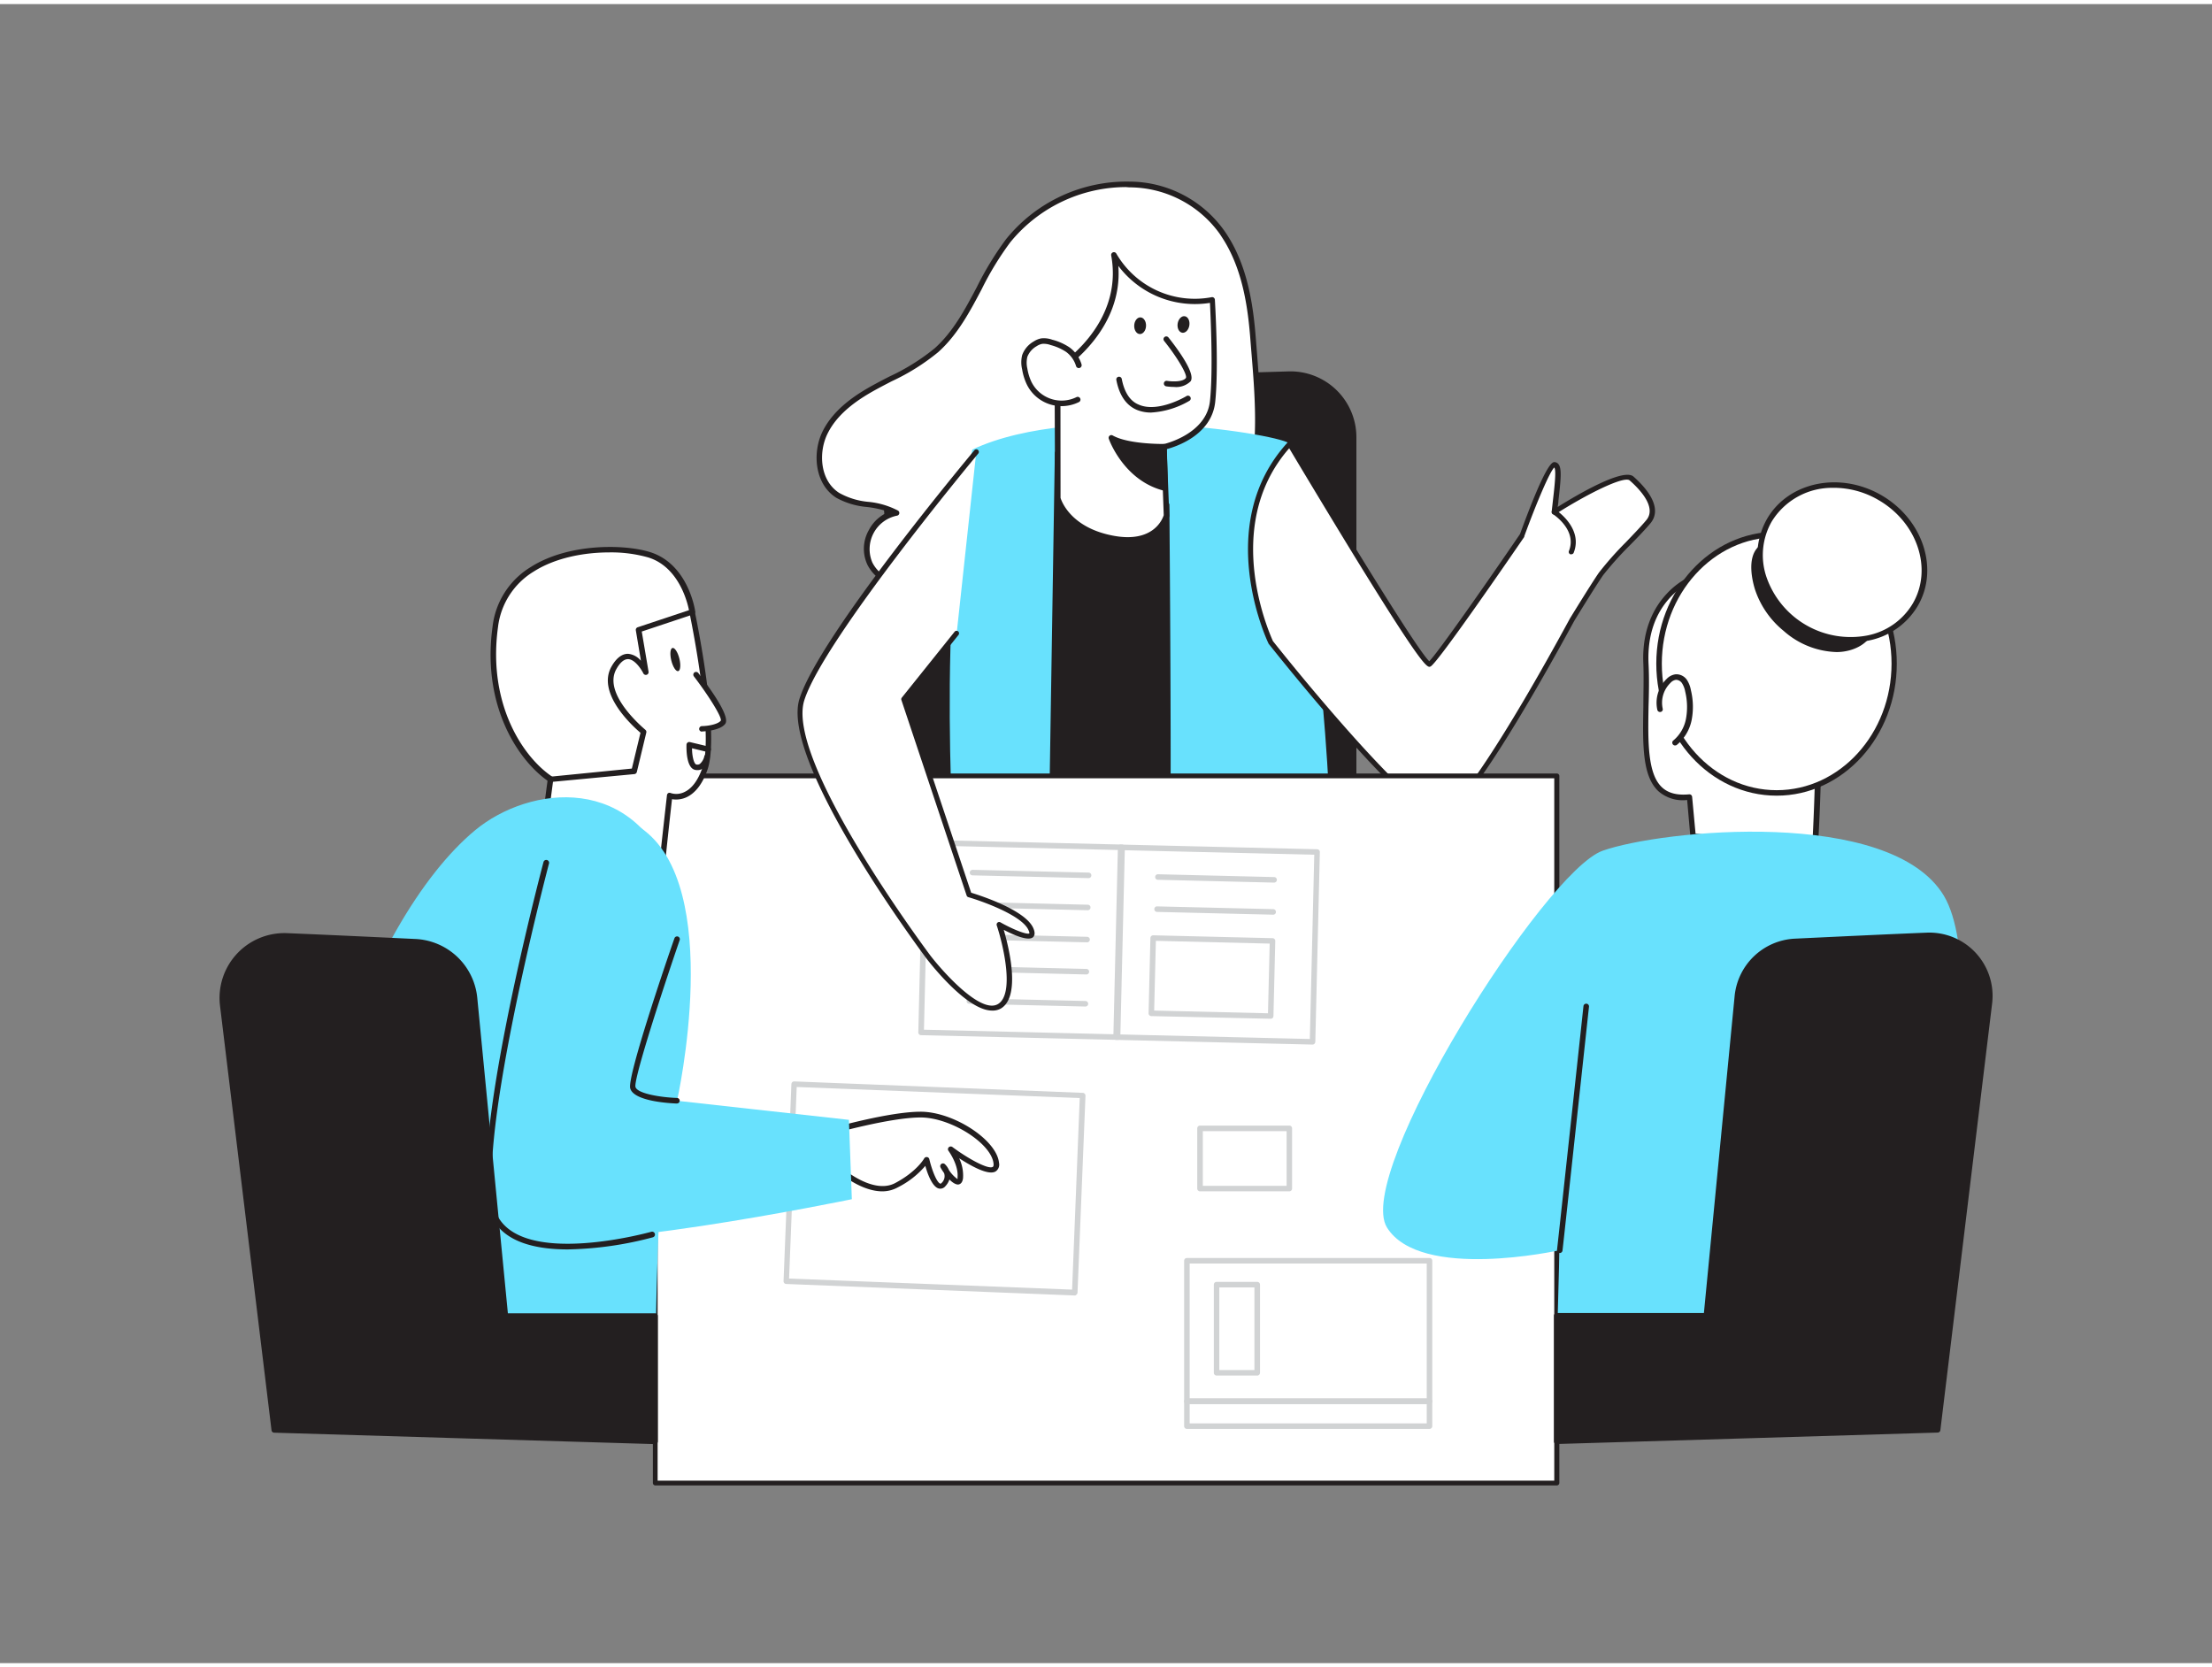 <svg xmlns="http://www.w3.org/2000/svg" viewBox="0 0 400 300" width="406" height="306" class="illustration styles_illustrationTablet__1DWOa"><rect x="0" y="0" width="400" height="300" fill="#808080" stroke="none"/><g id="_115_team_meeting_flatline" data-name="#115_team_meeting_flatline"><path d="M244.79,149.65V78.33A11.42,11.42,0,0,0,233,66.91l-62.51,1.88a11.43,11.43,0,0,0-11.05,12.37l6.19,74.12Z" fill="#231f20"></path><path d="M165.66,155.77a.49.49,0,0,1-.5-.45L159,81.2A11.93,11.93,0,0,1,170.5,68.29L233,66.42a11.92,11.92,0,0,1,12.28,11.91v71.32a.5.5,0,0,1-.46.5l-79.14,5.62Zm67.72-88.36H233l-62.51,1.88A10.92,10.92,0,0,0,160,81.12l6.14,73.63,78.19-5.56V78.33a10.92,10.92,0,0,0-10.92-10.92Zm11.41,82.24h0Z" fill="#231f20"></path><path d="M306.15,103.79s-9.1,3.42-8.53,15.48-2.52,25.1,7.9,24.11l.63,7.1,22,2.34s2.3-36.88-1.83-43S306.15,103.79,306.15,103.79Z" fill="#fff"></path><path d="M328.17,153.31h-.05l-22-2.34a.5.5,0,0,1-.45-.45l-.58-6.6a6.7,6.7,0,0,1-5.17-1.56c-3-2.76-2.87-8.59-2.75-15.34,0-2.53.09-5.15,0-7.72-.3-6.41,2.11-10.4,4.19-12.63a13.87,13.87,0,0,1,4.66-3.35.57.57,0,0,1,.18,0c.67,0,16.37.07,20.6,6.29s2,41.75,1.92,43.27a.5.5,0,0,1-.18.35A.52.52,0,0,1,328.17,153.31ZM306.61,150l21.1,2.24c.25-4.5,1.94-36.64-1.79-42.13s-18.36-5.84-19.68-5.85c-.94.38-8.64,3.9-8.13,15,.13,2.61.08,5.24,0,7.79-.11,6.24-.21,12.14,2.44,14.59,1.13,1.05,2.73,1.46,4.89,1.26a.53.53,0,0,1,.37.11.52.52,0,0,1,.18.34Z" fill="#231f20"></path><ellipse cx="321.28" cy="119.27" rx="21.27" ry="23.37" fill="#fff"></ellipse><path d="M321.28,143.14c-12,0-21.77-10.71-21.77-23.87s9.77-23.86,21.77-23.86S343,106.11,343,119.27,333.28,143.14,321.28,143.14Zm0-46.74c-11.45,0-20.77,10.26-20.77,22.87s9.32,22.88,20.77,22.88,20.77-10.26,20.77-22.88S332.73,96.4,321.28,96.4Z" fill="#231f20"></path><path d="M220.94,41.21c-9.36-13.13-29.31-10.19-38.65,1.62-4.92,6.22-7.06,14.53-13,19.8-3.15,2.81-7.12,4.51-10.84,6.52s-7.4,4.56-9.27,8.35-1.28,9.08,2.29,11.35c3.14,2,7.46,1.17,10.64,3.12-4,.53-6.67,5.58-4.83,9.19,1.56,3.07,5.22,4.33,8.56,5.16,11.78,3,24.35,4.06,36,.58,8.7-2.59,17.58-8.36,22.46-16.2,4.63-7.44,2.95-21.47,2.3-30-.47-6.21-1.46-12.55-4.62-17.91C221.66,42.26,221.31,41.72,220.94,41.21Z" fill="#fff"></path><path d="M186.25,109.54a84.65,84.65,0,0,1-20.51-2.74c-3.47-.86-7.24-2.19-8.88-5.41a6.8,6.8,0,0,1,.22-6.21,7.09,7.09,0,0,1,3.64-3.36,18.59,18.59,0,0,0-3.94-.88,13.92,13.92,0,0,1-5.56-1.67c-3.94-2.51-4.35-8.18-2.47-12,2.06-4.15,6.15-6.76,9.49-8.56.84-.46,1.69-.9,2.55-1.34A38.7,38.7,0,0,0,169,62.26c3.37-3,5.55-7.13,7.66-11.12a56.93,56.93,0,0,1,5.26-8.62A28,28,0,0,1,204.23,32.1a21.12,21.12,0,0,1,17.12,8.82c.37.52.73,1.08,1.07,1.65,3.35,5.68,4.25,12.35,4.69,18.12.06.78.13,1.61.2,2.48C228,72,229,84.07,224.73,91c-4.6,7.41-13.1,13.54-22.74,16.42A54.94,54.94,0,0,1,186.25,109.54Zm17.33-76.45a27.07,27.07,0,0,0-20.9,10,54.88,54.88,0,0,0-5.16,8.47c-2.15,4.07-4.38,8.27-7.88,11.39a39.06,39.06,0,0,1-8.4,5.26c-.85.44-1.7.88-2.53,1.33-3.21,1.74-7.14,4.23-9.06,8.13-1.7,3.43-1.37,8.5,2.1,10.72A13.2,13.2,0,0,0,156.93,90a14.51,14.51,0,0,1,5.46,1.59.5.5,0,0,1-.19.92,6.17,6.17,0,0,0-4.45,8.47c1.46,2.88,5,4.1,8.23,4.91,13.61,3.4,25.63,3.6,35.73.59,9.41-2.81,17.7-8.79,22.18-16,4.11-6.62,3.14-18.51,2.43-27.19-.07-.87-.14-1.7-.2-2.48-.43-5.66-1.31-12.19-4.56-17.7-.32-.54-.67-1.07-1-1.57h0a20.15,20.15,0,0,0-16.34-8.4Z" fill="#231f20"></path><path d="M233.2,79.55c-.24-1.51-38.26-8-57.36,1C169,106.74,172.78,158,172.78,158l67.92-.52S241.33,129.24,233.2,79.55Z" fill="#68e1fd"></path><path d="M191.25,81.22s-1.19,75.55-1.2,76.08,20.45,0,21-.89,0-65.81,0-65.81L194.16,87" fill="#231f20"></path><path d="M193.92,158a25,25,0,0,1-3.91-.17.55.55,0,0,1-.46-.55c0-.52,1.19-75.32,1.2-76.08a.49.49,0,0,1,.5-.49.5.5,0,0,1,.49.51c0,.72-1.1,69.91-1.19,75.7,2.52.29,18.24-.16,20-.84.33-2.58.06-47.33-.08-65.08l-16.47-3.58a.5.5,0,1,1,.21-1l16.86,3.66a.49.49,0,0,1,.39.48c.16,19.56.46,65.15-.06,66.06-.17.29-.49.84-10.46,1.21C198.6,158,196,158,193.92,158Zm16.77-2Z" fill="#231f20"></path><path d="M210.45,80.06l.5,12.42s-1.39,5.74-9.78,4.14-9.89-7.26-9.89-7.26l-.09-23.2s12.67-7.54,10.21-20.8c0,0,5.54,10.26,17.79,8.09,0,0,.75,11.91.06,18.38S210.45,80.06,210.45,80.06Z" fill="#fff"></path><path d="M203.93,97.4a15.29,15.29,0,0,1-2.85-.29c-8.61-1.64-10.22-7.38-10.29-7.62a.53.53,0,0,1,0-.13l-.09-23.2a.51.51,0,0,1,.24-.43c.12-.07,12.34-7.52,10-20.28a.5.5,0,0,1,.93-.33A16.39,16.39,0,0,0,219.11,53a.46.46,0,0,1,.39.1.48.48,0,0,1,.19.36c0,.12.74,12,.06,18.47-.64,6-7.06,8.09-8.78,8.55l.48,12a.59.59,0,0,1,0,.13C211.42,92.65,210.19,97.4,203.93,97.4Zm-12.15-8.11c.18.61,1.88,5.38,9.48,6.83,7.39,1.42,9-3.13,9.18-3.7L210,80.08a.5.5,0,0,1,.4-.51c.07,0,7.76-1.76,8.4-7.79.59-5.57.11-15.33,0-17.75a17.34,17.34,0,0,1-16.57-6.69c.84,11.18-8.8,18-10.47,19.1Z" fill="#231f20"></path><path d="M195.08,65.31a5.42,5.42,0,0,0-2-2.81,9.62,9.62,0,0,0-3-1.32,3.94,3.94,0,0,0-1.76-.23,3.3,3.3,0,0,0-1.16.49,4.19,4.19,0,0,0-1.9,2.19,4.92,4.92,0,0,0,0,2.38,9.83,9.83,0,0,0,.76,2.49,6.57,6.57,0,0,0,8.87,3" fill="#fff"></path><path d="M192,72.7a7,7,0,0,1-6.36-4,10.16,10.16,0,0,1-.8-2.62,5.48,5.48,0,0,1,0-2.61A4.65,4.65,0,0,1,186.94,61a3.76,3.76,0,0,1,1.34-.55,4.4,4.4,0,0,1,2,.24,10.12,10.12,0,0,1,3.14,1.4,5.91,5.91,0,0,1,2.16,3.07.5.5,0,0,1-1,.28,4.93,4.93,0,0,0-1.8-2.55A9.38,9.38,0,0,0,190,61.66a3.56,3.56,0,0,0-1.54-.22,2.79,2.79,0,0,0-1,.42,3.81,3.81,0,0,0-1.68,1.92,4.56,4.56,0,0,0,0,2.14,9.05,9.05,0,0,0,.72,2.36,6.09,6.09,0,0,0,8.19,2.78.5.5,0,0,1,.45.89A7.08,7.08,0,0,1,192,72.7Z" fill="#231f20"></path><path d="M210.9,60.59s4.88,6.11,3.94,7.32-3.88.71-3.88.71" fill="#fff"></path><path d="M212.31,69.23a9.69,9.69,0,0,1-1.43-.11.51.51,0,0,1-.41-.58.49.49,0,0,1,.57-.41c.69.12,2.8.27,3.41-.52.31-.55-1.53-3.69-3.94-6.7a.5.5,0,0,1,.08-.71.5.5,0,0,1,.7.08c1.54,1.93,5,6.56,4,7.94A3.71,3.71,0,0,1,212.31,69.23Z" fill="#231f20"></path><ellipse cx="206.19" cy="58.17" rx="1.51" ry="1.07" transform="translate(139.56 261.78) rotate(-87.64)" fill="#231f20"></ellipse><ellipse cx="214.01" cy="57.94" rx="1.51" ry="1.07" transform="translate(124.37 260.72) rotate(-81.3)" fill="#231f20"></ellipse><path d="M214.82,71.31s-10.58,6.41-12.46-3.43" fill="#fff"></path><path d="M208.16,73.86a6.65,6.65,0,0,1-2.67-.52c-1.88-.84-3.1-2.64-3.62-5.37a.49.49,0,0,1,.4-.58.5.5,0,0,1,.58.39c.46,2.39,1.48,4,3.05,4.64,3.49,1.56,8.61-1.5,8.66-1.54a.5.5,0,0,1,.52.86A15.44,15.44,0,0,1,208.16,73.86Z" fill="#231f20"></path><path d="M210.45,80.06s-6.45.11-9.49-1.6c0,0,2.62,7.33,9.67,9.07Z" fill="#231f20"></path><path d="M210.63,88h-.12c-7.22-1.79-9.9-9.08-10-9.39a.49.49,0,0,1,.71-.6c2.88,1.62,9.17,1.53,9.23,1.53A.53.53,0,0,1,211,80l.18,7.48a.5.5,0,0,1-.5.51ZM202,79.45c1,2,3.54,6,8.17,7.42L210,80.55A27.46,27.46,0,0,1,202,79.45Z" fill="#231f20"></path><path d="M295.07,85.8c-1.87-1.67-14,6-14,6,.52-4.79,1.15-8.43,0-8.54s-5.83,12.78-5.83,12.78-15.52,22.66-16.77,23.29S233.2,79.55,233.2,79.55c-13.66,14.9-3.43,35.83-3.43,35.83s25.31,31.87,30.62,31.56c4.29-.25,18.59-25.84,23.91-35.63h0s3.69-6,5.19-8.22,6.41-6.87,8.6-9.48S297,87.47,295.07,85.8Z" fill="#fff"></path><path d="M260.32,147.4c-5.55,0-28.32-28.47-30.91-31.73-.16-.3-10.26-21.48,3.46-36.43a.45.45,0,0,1,.38-.14.42.42,0,0,1,.34.22c8.95,15,22.69,37.52,24.87,39.51,1.56-1.55,10.52-14.37,16.41-23,4.79-13.15,5.9-13.06,6.29-13a.92.92,0,0,1,.65.35c.64.79.45,2.71,0,6.64,0,.36-.08.73-.13,1.11,3.57-2.23,11.88-7.11,13.71-5.49h0c3.75,3.34,4.83,6.34,3.06,8.45-.92,1.1-2.29,2.53-3.74,4a59.77,59.77,0,0,0-4.83,5.4c-1.48,2.15-5.14,8.14-5.18,8.2-7.21,13.26-20,35.59-24.28,35.85ZM233.13,80.32c-12.67,14.46-3,34.66-2.95,34.86,10,12.58,26.27,31.31,30.11,31.31h.07c2.75-.17,11.77-13.73,23.54-35.4.05-.08,3.72-6.08,5.22-8.26A59.59,59.59,0,0,1,294,97.32c1.44-1.5,2.8-2.92,3.7-4,1.9-2.26-1.05-5.47-3-7.18-1-.89-7.74,2.47-13.41,6.09a.48.48,0,0,1-.49,0,.45.45,0,0,1-.21-.44c.08-.71.16-1.4.23-2.05.27-2.33.64-5.5.24-5.94-.85.78-3.38,6.83-5.42,12.43a1.17,1.17,0,0,1,0,.11c-2.61,3.8-15.65,22.79-16.94,23.43-.56.29-1.15.59-13.72-19.84C239.7,91.31,234.45,82.54,233.13,80.32Z" fill="#231f20"></path><path d="M284.13,99.49a.38.38,0,0,1-.17,0,.46.46,0,0,1-.25-.59c1.5-3.76-2.67-6.52-2.84-6.63a.46.46,0,1,1,.49-.77c.05,0,5,3.28,3.2,7.74A.46.46,0,0,1,284.13,99.49Z" fill="#231f20"></path><rect x="118.47" y="139.58" width="163.05" height="127.83" fill="#fff"></rect><path d="M281.52,267.87h-163a.46.46,0,0,1-.46-.46V139.58a.45.45,0,0,1,.46-.45h163a.46.46,0,0,1,.46.45V267.41A.47.47,0,0,1,281.52,267.87ZM118.92,267H281.06V140H118.92Z" fill="#231f20"></path><path d="M194.35,233.52h0l-52.18-2.08a.5.5,0,0,1-.48-.52l1.42-35.63a.54.54,0,0,1,.16-.35.53.53,0,0,1,.36-.13l52.18,2.07a.51.51,0,0,1,.48.52L194.85,233a.5.5,0,0,1-.16.34A.48.48,0,0,1,194.35,233.52Zm-51.66-3.06,51.18,2,1.38-34.64-51.18-2Z" fill="#d1d3d4"></path><path d="M202.08,187.3h0l-35.53-.85a.51.51,0,0,1-.35-.15.54.54,0,0,1-.14-.36l.83-34.32a.5.5,0,0,1,.51-.49l35.53.85a.5.5,0,0,1,.48.52l-.82,34.32a.53.53,0,0,1-.15.35A.56.56,0,0,1,202.08,187.3Zm-35-1.84,34.52.83.8-33.32-34.52-.82Z" fill="#d1d3d4"></path><path d="M237.34,188.15h0l-35.53-.85a.5.5,0,0,1-.48-.52l.82-34.31a.49.49,0,0,1,.15-.35.48.48,0,0,1,.36-.14l35.53.85a.5.5,0,0,1,.35.16.45.45,0,0,1,.13.35l-.82,34.32A.51.51,0,0,1,237.34,188.15Zm-35-1.84,34.52.83.8-33.32L203.13,153Z" fill="#d1d3d4"></path><path d="M196.29,181.27h0l-21-.5a.5.5,0,0,1,0-1l21,.5a.51.51,0,0,1,.49.51A.5.5,0,0,1,196.29,181.27Z" fill="#d1d3d4"></path><path d="M196.43,175.47h0l-21-.51a.49.49,0,0,1-.49-.51.5.5,0,0,1,.51-.49l21,.51a.5.5,0,0,1,0,1Z" fill="#d1d3d4"></path><path d="M196.57,169.66h0l-21-.5a.5.5,0,0,1-.49-.51.53.53,0,0,1,.51-.49l21,.5a.52.52,0,0,1,.49.52A.5.5,0,0,1,196.57,169.66Z" fill="#d1d3d4"></path><path d="M196.7,163.86h0l-21-.51a.49.49,0,0,1-.49-.51.54.54,0,0,1,.51-.49l21,.51a.49.49,0,0,1,.48.51A.5.5,0,0,1,196.7,163.86Z" fill="#d1d3d4"></path><path d="M196.84,158.05h0l-21-.5a.5.5,0,0,1-.48-.51.53.53,0,0,1,.51-.49l21,.5a.5.5,0,0,1,.48.52A.49.49,0,0,1,196.84,158.05Z" fill="#d1d3d4"></path><path d="M230.23,164.66h0l-21-.5a.5.5,0,0,1-.49-.51.48.48,0,0,1,.51-.49l21,.5a.5.5,0,0,1,.48.51A.49.49,0,0,1,230.23,164.66Z" fill="#d1d3d4"></path><path d="M230.37,158.86h0l-21-.51a.49.49,0,0,1-.48-.51.5.5,0,0,1,.51-.49l21,.51a.5.5,0,0,1,0,1Z" fill="#d1d3d4"></path><path d="M229.78,183.48h0L208.19,183a.51.51,0,0,1-.49-.52l.33-13.6a.51.51,0,0,1,.15-.35.54.54,0,0,1,.36-.14l21.58.52a.5.5,0,0,1,.49.51L230.28,183a.53.53,0,0,1-.15.35A.56.56,0,0,1,229.78,183.48ZM208.71,182l20.58.49.31-12.6-20.58-.5Z" fill="#d1d3d4"></path><path d="M176.54,81S148.59,114.52,145,125.79s22.9,46.61,22.9,46.61,8.64,11.24,12.77,8.85,0-14.79,0-14.79,7.27,4.13,5.7.75-11.15-6.15-11.15-6.15l-11.83-35.37L173,113.78" fill="#fff"></path><path d="M179.39,182c-4.48,0-11-8.31-11.82-9.37-1.09-1.45-26.57-35.67-23-47s30.46-43.54,31.6-44.91a.46.46,0,1,1,.7.59c-.28.33-27.93,33.55-31.43,44.59s22.58,45.85,22.84,46.2c2.33,3,9.07,10.54,12.17,8.73s.91-10.9-.21-14.24a.47.47,0,0,1,.15-.5.46.46,0,0,1,.51-.05c2.36,1.34,4.86,2.29,5.24,2h0s.05-.16-.18-.64c-1.21-2.62-8.25-5.15-10.86-5.91a.44.44,0,0,1-.3-.29L163,125.84a.45.45,0,0,1,.08-.43l9.54-11.91a.45.45,0,0,1,.64-.07.46.46,0,0,1,.07.64l-9.38,11.71,11.67,34.91c1.52.46,9.68,3.07,11.2,6.33.36.78.35,1.35,0,1.7-.86.79-3.53-.39-5.31-1.32.92,3.15,3.15,12.1-.54,14.24A3,3,0,0,1,179.39,182Z" fill="#231f20"></path><path d="M125.18,109.86s-1.19-8.23-7.83-10.29-25.76-1.68-27.79,13,5.17,25.16,11.18,28.25l14.67-1.51Z" fill="#fff"></path><path d="M100.74,141.35a.59.59,0,0,1-.23,0c-5.56-2.86-13.59-13.2-11.44-28.77A14.54,14.54,0,0,1,96,101.78c6.77-4.3,16.86-4.15,21.54-2.69,6.86,2.14,8.12,10.35,8.17,10.7a.46.46,0,0,1,0,.23l-9.77,29.48a.5.5,0,0,1-.42.34l-14.67,1.51Zm9.47-42.2c-4.47,0-9.7.92-13.71,3.47a13.61,13.61,0,0,0-6.44,10c-2.06,14.93,5.47,24.84,10.78,27.67L115,138.88l9.63-29.06c-.17-1-1.62-8-7.45-9.77A24.66,24.66,0,0,0,110.21,99.15Z" fill="#231f20"></path><path d="M115.51,113.08l1.29,7.69s-2.89-5.85-5.74-.83,5.34,11.6,5.34,11.6l-1.71,7.12-15.12,1.51-2,15s22.44,3.27,22.07,2.7c-.13-.19,1.52-14.81,1.52-14.81s4.1,1.65,6.38-4.87-2.33-28.37-2.33-28.37Z" fill="#fff"></path><path d="M119.12,158.43c-1.66,0-6.55-.53-21.65-2.73a.5.5,0,0,1-.42-.56l2-15a.49.49,0,0,1,.44-.43l14.77-1.47,1.56-6.47c-1.41-1.19-8-7.16-5.23-12,.88-1.55,1.93-2.31,3-2.28a3.4,3.4,0,0,1,2.31,1.26l-.92-5.5a.5.5,0,0,1,.33-.56l9.67-3.22a.46.46,0,0,1,.41,0,.51.51,0,0,1,.24.33c.19.89,4.61,22,2.31,28.63-.89,2.56-2.18,4.24-3.81,5a4.5,4.5,0,0,1-2.61.35c-.62,5.51-1.47,13.39-1.46,14.11a.53.53,0,0,1-.07.37C120,158.31,119.89,158.43,119.12,158.43Zm-21-3.64c7.45,1.08,18.83,2.63,21,2.69,0-1.19.37-4.53,1.49-14.44a.52.52,0,0,1,.24-.37.49.49,0,0,1,.44,0,3.32,3.32,0,0,0,2.46-.18c1.37-.63,2.47-2.11,3.27-4.39,2-5.75-1.55-24.13-2.24-27.55l-8.73,2.91,1.23,7.27a.5.5,0,0,1-.94.3c-.35-.71-1.53-2.55-2.76-2.58-.72,0-1.43.57-2.11,1.78-2.61,4.59,5.15,10.9,5.23,11a.49.49,0,0,1,.17.51l-1.71,7.12a.51.51,0,0,1-.44.38L100,140.63Z" fill="#231f20"></path><path d="M125.87,121.29s5.74,7.47,4.88,8.6-3.82,1.17-3.82,1.17" fill="#fff"></path><path d="M126.93,131.56a.5.5,0,0,1-.5-.49.52.52,0,0,1,.49-.51c1,0,2.91-.3,3.43-1,.19-.7-2.36-4.71-4.88-8a.51.51,0,0,1,.1-.7.52.52,0,0,1,.7.09c2.72,3.55,5.78,8,4.87,9.21s-3.87,1.37-4.2,1.37Z" fill="#231f20"></path><ellipse cx="122.13" cy="118.51" rx="0.75" ry="2.16" transform="translate(-24.99 32.98) rotate(-13.96)" fill="#231f20"></ellipse><path d="M126.13,138.52a1.85,1.85,0,0,1-.46-.05c-1.53-.37-1.56-3.58-1.53-4.55a.48.48,0,0,1,.2-.38.46.46,0,0,1,.42-.09l3.42.82a.51.51,0,0,1,.37.61.5.5,0,0,1-.61.37l-2.8-.68c0,1.41.34,2.82.77,2.93a.8.8,0,0,0,.63-.09,2.55,2.55,0,0,0,.82-1.38.5.5,0,0,1,.6-.38.51.51,0,0,1,.37.6,3.43,3.43,0,0,1-1.26,2A1.73,1.73,0,0,1,126.13,138.52Z" fill="#231f20"></path><path d="M152.29,211.06s5.58,4.78,9.83,2.52,5.44-4.65,5.44-4.65,1.46,6.25,3.06,4.52a2.3,2.3,0,0,0-.14-3.32s2.92,4.65,3.19,2.12-1.73-5.18-1.73-5.18,8.64,6.38,8.24,2.53-8-8.77-13.68-8.77-16.34,3.06-16.34,3.06" fill="#fff"></path><path d="M159.57,214.69c-3.76,0-7.42-3.09-7.61-3.25a.51.51,0,0,1-.05-.71.49.49,0,0,1,.7,0c.06,0,5.37,4.53,9.27,2.46s5.22-4.41,5.23-4.43a.51.51,0,0,1,.51-.27.49.49,0,0,1,.43.38c.47,2,1.37,4.27,2,4.43,0,0,.13,0,.23-.14a1.66,1.66,0,0,0,.44-1.77c-.23-.33-.45-.66-.63-1a.5.5,0,0,1,.76-.63,3.16,3.16,0,0,1,.75,1.08,6.14,6.14,0,0,0,1.55,1.64,1,1,0,0,0,0-.28c.24-2.29-1.61-4.8-1.63-4.83a.49.49,0,0,1,.05-.65.51.51,0,0,1,.65-.05c2.85,2.11,6.45,4.09,7.3,3.6.16-.09.17-.39.14-.62-.38-3.65-7.77-8.32-13.18-8.32-5.58,0-16.09,3-16.2,3a.51.51,0,0,1-.62-.35.5.5,0,0,1,.34-.61c.44-.13,10.76-3.08,16.48-3.08,5.93,0,13.75,5.08,14.17,9.22a1.48,1.48,0,0,1-.63,1.59c-1.32.75-4.42-1-6.57-2.39a7.2,7.2,0,0,1,.7,3.56c-.07.67-.34,1.07-.78,1.17s-1.11-.3-1.69-.9a3.12,3.12,0,0,1-.72,1.21,1.18,1.18,0,0,1-1.22.42c-1.13-.3-2-2.57-2.41-4.09a15.92,15.92,0,0,1-5,3.9A5.81,5.81,0,0,1,159.57,214.69Z" fill="#231f20"></path><path d="M118.47,250s0-19.14,1.17-40.26,9.14-29.58,2.37-50.3-26.36-18.12-36.08-10.06c-19.77,16.39-38,66.44-27.67,101.91C58.26,251.24,80.85,260.8,118.47,250Z" fill="#68e1fd"></path><path d="M98,164.84c0,1.06-10.89,52.59-3.72,57.37s59.76-6.1,59.76-6.1l-.53-14.35-31.08-3.45s8.77-39-6.63-49.39S98,164.84,98,164.84Z" fill="#68e1fd"></path><path d="M102.67,225.19c-5.73,0-11.38-1.26-13.65-5.67-5.07-9.88,8.67-62.15,9.26-64.37a.5.5,0,1,1,1,.25c-.15.54-14.24,54.12-9.34,63.66,4.8,9.36,27.61,3,27.84,2.94a.5.5,0,0,1,.28,1A63.56,63.56,0,0,1,102.67,225.19Z" fill="#231f20"></path><path d="M122.4,198.81h0c-1.31-.05-7.85-.4-8.44-2.77-.54-2.16,6.55-23,8-27.11a.5.5,0,0,1,.95.32c-3.27,9.5-8.32,25.1-8,26.55.3,1.21,4.57,1.9,7.5,2a.5.5,0,0,1,0,1Z" fill="#231f20"></path><path d="M51.86,168.44c7.44.31,16.55.74,23.32,1.07A11.21,11.21,0,0,1,85.8,179.64l5.59,57.55h27.08V259.9l-68.89-2.06L40.26,181A11.23,11.23,0,0,1,51.86,168.44Z" fill="#231f20"></path><path d="M118.47,260.4h0l-68.89-2.07a.49.49,0,0,1-.48-.43l-9.32-76.82A11.73,11.73,0,0,1,51.88,168c7.56.31,16.86.75,23.32,1.06a11.79,11.79,0,0,1,11.1,10.58l5.54,57.1h26.63a.49.49,0,0,1,.49.5V259.9a.48.48,0,0,1-.15.36A.49.49,0,0,1,118.47,260.4Zm-68.45-3,67.95,2v-21.7H91.39a.5.5,0,0,1-.49-.45l-5.59-57.55A10.78,10.78,0,0,0,75.16,170c-6.47-.32-15.76-.76-23.32-1.07h0a10.73,10.73,0,0,0-11.09,12Z" fill="#231f20"></path><path d="M289.8,153.1c-10.56,3.75-45,58.37-39,68.11S282,225.34,282,225.34l-.47,17.57,65-1.07s14.63-64.28,5-80.58C341.86,145.15,300.35,149.34,289.8,153.1Z" fill="#68e1fd"></path><path d="M348.45,168.43c-7.59.31-17,.75-23.93,1.09a10.92,10.92,0,0,0-10.34,9.86l-5.61,57.81H281.49V259.9l68.89-2.06,9.36-77.17A10.93,10.93,0,0,0,348.45,168.43Z" fill="#231f20"></path><path d="M281.49,260.4a.49.49,0,0,1-.34-.14.48.48,0,0,1-.15-.36V237.19a.49.49,0,0,1,.49-.5h26.63l5.56-57.35A11.51,11.51,0,0,1,324.5,169c6.7-.32,16.29-.78,23.93-1.09h0a11.44,11.44,0,0,1,11.81,12.8l-9.36,77.17a.49.49,0,0,1-.48.43l-68.89,2.07Zm.5-22.71v21.7l67.95-2,9.31-76.74a10.42,10.42,0,0,0-10.78-11.68h0c-7.63.31-17.22.76-23.92,1.09a10.5,10.5,0,0,0-9.88,9.41l-5.61,57.81a.5.5,0,0,1-.49.45Zm66.46-69.26h0Z" fill="#231f20"></path><path d="M282,225.84h0a.5.5,0,0,1-.44-.56c.41-3.62,4.74-43.68,4.78-44.08a.5.5,0,0,1,1,.11c-.05.4-4.37,40.46-4.79,44.09A.51.51,0,0,1,282,225.84Z" fill="#231f20"></path><path d="M300.16,127.5a5.52,5.52,0,0,1,1.53-5.13,2.22,2.22,0,0,1,1.35-.7,1.83,1.83,0,0,1,1.54.84,4.61,4.61,0,0,1,.64,1.7,12.24,12.24,0,0,1,.16,5,7.31,7.31,0,0,1-2.48,4.31" fill="#fff"></path><path d="M302.9,134.06a.47.47,0,0,1-.39-.19.5.5,0,0,1,.07-.7,6.72,6.72,0,0,0,2.31-4,11.79,11.79,0,0,0-.15-4.84,4.23,4.23,0,0,0-.57-1.51,1.34,1.34,0,0,0-1.1-.63,1.66,1.66,0,0,0-1,.56,5,5,0,0,0-1.4,4.66.48.48,0,0,1-.37.59.5.5,0,0,1-.6-.37,6,6,0,0,1,1.68-5.6,2.7,2.7,0,0,1,1.66-.84,2.32,2.32,0,0,1,2,1,5,5,0,0,1,.73,1.88,12.73,12.73,0,0,1,.16,5.25,7.8,7.8,0,0,1-2.66,4.6A.49.49,0,0,1,302.9,134.06Z" fill="#231f20"></path><path d="M317.84,105.71a15.84,15.84,0,0,0,5,7.27,14.56,14.56,0,0,0,9.36,3.69c2.7,0,5.75-1.51,6.19-4.18.3-1.78-.65-3.53-1.72-5a24.79,24.79,0,0,0-13.23-9.42c-1.62-.42-3.89-.85-5.22.47C316.58,100.23,317.22,103.73,317.84,105.71Z" fill="#231f20"></path><path d="M332.08,117.17a15.05,15.05,0,0,1-9.52-3.81,16.26,16.26,0,0,1-5.2-7.5h0c-.4-1.27-1.54-5.58.55-7.66,1.47-1.46,3.81-1.09,5.7-.6a25.45,25.45,0,0,1,13.51,9.6c.94,1.3,2.16,3.26,1.8,5.38-.49,3-3.73,4.55-6.68,4.59Zm-11.29-19a3,3,0,0,0-2.18.75c-1.34,1.34-1,4.31-.3,6.65h0a15.37,15.37,0,0,0,4.89,7,14.09,14.09,0,0,0,9,3.57c2.47,0,5.31-1.36,5.71-3.76.22-1.32-.29-2.79-1.63-4.62a24.48,24.48,0,0,0-12.95-9.23A10.59,10.59,0,0,0,320.79,98.16Z" fill="#231f20"></path><ellipse cx="333.14" cy="100.97" rx="13.56" ry="15.25" transform="translate(79.13 338.99) rotate(-60)" fill="#fff"></ellipse><path d="M334.61,115.48a17.08,17.08,0,0,1-8.5-2.33,16.7,16.7,0,0,1-7.58-9.11,13.3,13.3,0,0,1,1-10.94c3.88-6.71,13.15-8.64,20.67-4.3s10.48,13.33,6.61,20a13.29,13.29,0,0,1-9,6.31A16,16,0,0,1,334.61,115.48Zm-2.95-28a12.79,12.79,0,0,0-11.3,6.13,12.26,12.26,0,0,0-.88,10.13,16.11,16.11,0,0,0,18.1,10.45,12.29,12.29,0,0,0,8.33-5.83c3.61-6.24.81-14.63-6.24-18.69A16,16,0,0,0,331.66,87.47Z" fill="#231f20"></path><path d="M258.5,253.15H214.63a.5.5,0,0,1-.5-.5V227.24a.5.5,0,0,1,.5-.5H258.5a.5.5,0,0,1,.5.5v25.41A.5.5,0,0,1,258.5,253.15Zm-43.37-1H258V227.74H215.13Z" fill="#d1d3d4"></path><path d="M258.5,257.65H214.63a.5.5,0,0,1-.5-.5v-4.5a.5.5,0,0,1,.5-.5H258.5a.5.5,0,0,1,.5.5v4.5A.5.5,0,0,1,258.5,257.65Zm-43.37-1H258v-3.5H215.13Z" fill="#d1d3d4"></path><path d="M227.34,248H220a.5.5,0,0,1-.5-.5V231.56a.5.5,0,0,1,.5-.5h7.35a.5.5,0,0,1,.5.5v15.95A.5.5,0,0,1,227.34,248Zm-6.85-1h6.35V232.06h-6.35Z" fill="#d1d3d4"></path><path d="M233.16,214.69H217a.51.51,0,0,1-.5-.5V203.3a.5.5,0,0,1,.5-.5h16.15a.5.5,0,0,1,.5.5v10.89A.51.51,0,0,1,233.16,214.69Zm-15.65-1h15.15V203.8H217.51Z" fill="#d1d3d4"></path></g></svg>